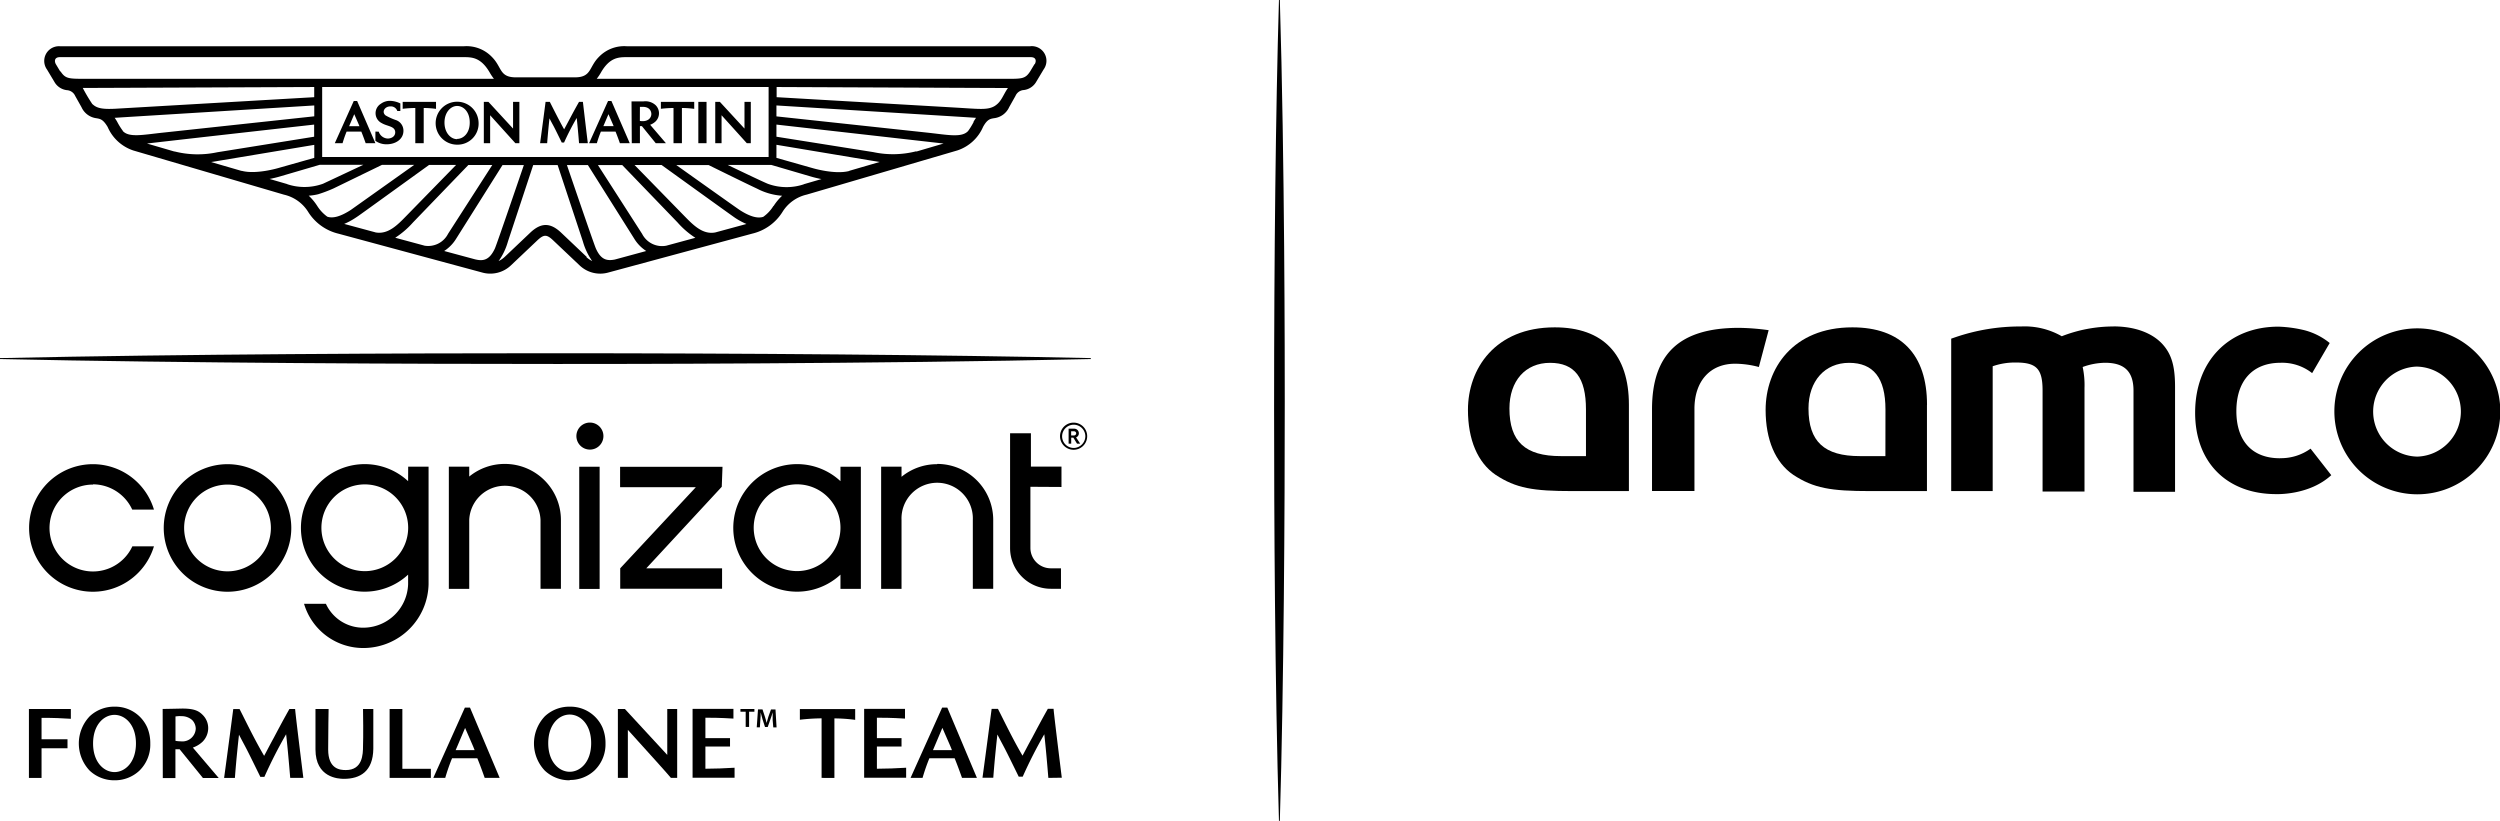 <svg id="Layer_1" data-name="Layer 1" xmlns="http://www.w3.org/2000/svg" viewBox="0 0 395.91 130.01"><title>Aston Martin F1 logo - Brandlogos.net</title><path d="M387.81,383.72c0,16.94.12,43.12.77,65.28h.14c.65-22.16.78-49.5.78-66.38,0-6.24,0-37.91-.78-63.63h-.14C388.06,336.69,387.81,359.69,387.81,383.72Z" transform="translate(-186.04 -319)"/><path d="M272.78,374.94c-22.5,0-57.29.12-86.74.77v.15c29.44.65,65.77.78,88.2.78,8.3,0,50.37,0,84.54-.78v-.15c-23.53-.52-54.08-.77-86-.77" transform="translate(-186.04 -319)"/><path d="M349.24,326.33H285.36a5.55,5.55,0,0,0-4.48,1.69c-1.61,1.61-1.13,3.23-3.81,3.23h-9.32c-2.67,0-2.18-1.6-3.81-3.23a5.55,5.55,0,0,0-4.48-1.69H195.59a2.33,2.33,0,0,0-2.1,3.69l1.15,1.92a2.62,2.62,0,0,0,2,1.34,1.54,1.54,0,0,1,1.31.92l1,1.78a3,3,0,0,0,2.41,1.75c.55.11,1,.15,1.73,1.38a6.74,6.74,0,0,0,4.06,3.72l23.87,7a6.12,6.12,0,0,1,3.85,2.77,7.79,7.79,0,0,0,4.78,3.41l22.69,6.13a4.74,4.74,0,0,0,4.65-1.15l4.12-3.9c1.06-1,1.51-1,2.56,0l4.12,3.9a4.73,4.73,0,0,0,4.65,1.15L305.16,356a7.74,7.74,0,0,0,4.78-3.41,6.12,6.12,0,0,1,3.85-2.77l23.87-7a6.73,6.73,0,0,0,4.06-3.72c.68-1.24,1.17-1.28,1.73-1.38a3,3,0,0,0,2.41-1.76l1-1.78a1.53,1.53,0,0,1,1.3-.92,2.63,2.63,0,0,0,2-1.34l1.15-1.92a2.32,2.32,0,0,0-2.11-3.68m-153.62,4-.69-1.15c-.21-.35-.34-1.12.65-1.12h63.9c1.29,0,2.74,0,4.15,2.43a8.26,8.26,0,0,0,.67,1H199.54c-2.63,0-3.14,0-3.92-1.19m41.44,2.49h70.7v11.08h-70.7Zm-36.38,2.73a25.64,25.64,0,0,1-1.53-2.58l36.65-.15v1.61l-31,1.8c-2.4.16-3.39,0-4.1-.69m4.8,4.23a10.37,10.37,0,0,1-.89-1.42,6.56,6.56,0,0,0-.41-.65l1.36-.09,30.25-1.87v1.72L211.89,340c-3.23.34-5.41.83-6.41-.26m8.19,3.26-4.35-1.27c2.9-.35,26.47-3,26.47-3v1.92l-15.33,2.46a14.87,14.87,0,0,1-6.79-.13m10.63,3.09-4.84-1.41c.46-.06.73-.11,1.24-.2l15.11-2.52V344l-5.69,1.61s-3.54,1.06-5.81.44m7.21,2.1h0l-2.79-.81a17.66,17.66,0,0,0,1.76-.43l6.18-1.81h6.91l-6.39,3a8.62,8.62,0,0,1-5.66.07m6.35,5.15a6.13,6.13,0,0,1-1.61-1.72,8.59,8.59,0,0,0-1.34-1.61,8.64,8.64,0,0,0,1.5-.23,21.88,21.88,0,0,0,2.41-.91l7.69-3.74h5.11l-10.05,7.14c-1.55,1-2.78,1.38-3.71,1.07m7.59,2.47-4.92-1.33a10.9,10.9,0,0,0,1.84-1c.51-.33-.08.09,11.6-8.34h4.28l-7.88,8.07c-1.38,1.42-2.9,3-4.91,2.61m7.78,2.1-4.63-1.25a13.8,13.8,0,0,0,2.82-2.43l8.76-9.09H264l-7,10.89a3.53,3.53,0,0,1-3.82,1.87m8.13,2.19-4.93-1.33a6.17,6.17,0,0,0,1.93-2l7.31-11.61H269s-4.29,12.58-4.59,13.22c-.86,1.84-1.84,2-3,1.74m17.57-.39-4.08-3.87c-1.71-1.61-3.17-1.61-4.88,0l-4.08,3.87a4.06,4.06,0,0,1-.94.64,10,10,0,0,0,1.48-3.11l4-12.1h3.87l4,12.1a10.11,10.11,0,0,0,1.48,3.11,4.06,4.06,0,0,1-.94-.64m4.52.39c-1.2.23-2.18.1-3-1.74-.3-.64-4.59-13.22-4.59-13.22h3.32l7.31,11.61a6.14,6.14,0,0,0,1.93,2Zm8.14-2.19a3.54,3.54,0,0,1-3.82-1.87l-7-10.9h3.85l8.76,9.09a13.52,13.52,0,0,0,2.82,2.43Zm7.77-2.1c-2,.39-3.52-1.19-4.91-2.61l-7.88-8.07h4.28s11.09,8,11.6,8.34a10.9,10.9,0,0,0,1.84,1Zm9.2-4.19a5.87,5.87,0,0,1-1.61,1.72c-.92.3-2.16-.07-3.71-1.07-.44-.28-10.06-7.13-10.06-7.13h5.12s5.91,2.92,7.68,3.74A10.11,10.11,0,0,0,309.9,350a8.51,8.51,0,0,0-1.34,1.61m4.77-3.42h0a8.61,8.61,0,0,1-5.66-.07c-.74-.28-6.39-3-6.39-3h6.91l6.18,1.81a17.85,17.85,0,0,0,1.76.43l-2.79.81m7.22-2.1c-2.27.62-5.81-.44-5.81-.44L309,344v-2.07l15.11,2.52,1.24.2-4.84,1.41m10.62-3.1a14.88,14.88,0,0,1-6.79.13L309,340.65v-1.92l26.47,3L331.16,343m9.07-4.68a10.59,10.59,0,0,1-.88,1.43c-1,1.09-3.19.61-6.41.26L309,337.43v-1.73l30.25,1.87,1.36.09a7.54,7.54,0,0,0-.41.65m3.46-2.58c-1.17.75-2.49.53-6.43.3l-28.2-1.64v-1.61l36.63.16c-.75,1.05-1,2.12-2,2.78m6.22-6.58-.69,1.15c-.78,1.21-1.29,1.2-3.92,1.19H280.54a8,8,0,0,0,.67-1c1.4-2.44,2.86-2.43,4.15-2.43h63.9c1,0,.86.77.64,1.12m-72.16,12.51c-.16-2-.28-3.18-.37-4a41.68,41.68,0,0,0-2,3.89H275c-1.07-2.19-1.2-2.44-1.51-3-.1-.19-.23-.42-.43-.83-.09.79-.25,2.35-.37,3.94h-1.12c.32-2.3.83-6.22.87-6.55h.67s1.58,3.16,2.27,4.35c.8-1.47,1.32-2.52,2.36-4.35h.61c.11.94.46,3.94.78,6.55Zm20.19-6.55h-1.3v6.55h1.3Zm-3.9,6.55v-5.58a15.38,15.38,0,0,1,1.95.14v-1.11h-5.28v1.1a18.81,18.81,0,0,1,2-.13v5.58Zm-40.89,0v-5.58a15.35,15.35,0,0,1,1.95.14v-1.11h-5.28v1.1a18.85,18.85,0,0,1,2-.13v5.58Zm15.15,0v-6.55h-1v4.23l-3.9-4.23h-.73v6.55h1v-4.43l4,4.43Zm-22.8-1.84v1.46a3,3,0,0,0,1.78.55c1.41,0,2.66-.79,2.66-2.14a1.77,1.77,0,0,0-1.12-1.67,9.26,9.26,0,0,1-1.72-.77c-.65-.55-.12-1.42.76-1.42a1.07,1.07,0,0,1,1.11.73h.48v-1.2a3.94,3.94,0,0,0-1.64-.41,2.4,2.4,0,0,0-1.44.46,1.75,1.75,0,0,0,.14,3.07c.89.53,2.1.46,2.13,1.44,0,.72-.67,1-1.18,1a1.56,1.56,0,0,1-1.43-1.09Zm0,1.84L242.6,335h-.54l-3,6.68h1.23a18.63,18.63,0,0,1,.64-1.84h2.33c.29.72.52,1.36.69,1.84Zm-4.16-2.7.81-1.9c.63,1.44.68,1.54.82,1.9Zm20.5-.57a3.4,3.4,0,1,0-3.39,3.5,3.33,3.33,0,0,0,3.39-3.5m-3.4,2.63h0c-1,0-2-1-2-2.63s1-2.63,2-2.63h0c1,0,2,.91,2,2.63S259.39,341,258.41,341Zm27.66.64h1.29v-2.7h.32l2.19,2.7h1.61L289,338.76a2.45,2.45,0,0,0,.87-.54,1.81,1.81,0,0,0,0-2.56h0a2.38,2.38,0,0,0-1.94-.6s-1.5,0-1.88,0Zm1.29-5.76.44,0c1.33,0,1.37,1,1.37,1.12,0,.69-.61,1.31-1.82,1.11Zm-1.61,5.76L282.87,335h-.54l-3,6.68h1.23a18.63,18.63,0,0,1,.64-1.84h2.32c.29.72.52,1.36.69,1.84Zm-4.18-2.7.81-1.9c.62,1.44.68,1.54.82,1.9Zm23.35,2.7v-6.55h-1v4.23l-3.9-4.23h-.73v6.55h1v-4.43l4,4.43Z" transform="translate(-186.04 -319)"/><path d="M260.47,431.06h-.81l-5,11.13h1.89a31.06,31.06,0,0,1,1.08-3.11h4c.5,1.21.88,2.3,1.17,3.11h2.37Zm-.77,3.23c1.2,2.77,1.22,2.77,1.5,3.5h-3c.32-.73.32-.75,1.49-3.5" transform="translate(-186.04 -319)"/><path d="M336.06,431.06h-.82l-5,11.13h1.9a30.45,30.45,0,0,1,1.08-3.11h4c.49,1.21.88,2.3,1.17,3.11h2.36Zm-.77,3.23c1.2,2.77,1.22,2.77,1.5,3.5h-3l1.48-3.5" transform="translate(-186.04 -319)"/><path d="M232,442.19c-.29-3.46-.49-5.53-.65-6.91a72.8,72.8,0,0,0-3.44,6.75h-.64c-1.89-3.86-2.09-4.24-2.52-5.05-.19-.35-.4-.75-.86-1.63-.08.69-.42,3.74-.65,6.85h-1.71c.54-3.92,1.4-10.53,1.45-10.91h1l.45.89c1.25,2.5,2.24,4.47,3.44,6.52l0,0,0,0c.54-1,1-1.91,1.5-2.81.73-1.38,1.49-2.82,2.5-4.61h.91c0,.35.66,5.74,1.3,10.91Z" transform="translate(-186.04 -319)"/><path d="M352.06,442.19c-.28-3.46-.49-5.53-.64-6.91A72.8,72.8,0,0,0,348,442h-.63c-1.89-3.86-2.09-4.24-2.52-5.05-.19-.35-.4-.75-.86-1.63-.08.69-.42,3.74-.65,6.85h-1.71c.54-3.92,1.4-10.53,1.45-10.91h1l.45.89c1.25,2.5,2.24,4.47,3.44,6.52l0,0,0,0c.54-1,1-1.91,1.51-2.81.73-1.38,1.49-2.82,2.5-4.61h.91c0,.35.66,5.74,1.3,10.91Z" transform="translate(-186.04 -319)"/><path d="M204.19,442.57a5.66,5.66,0,0,1-3.94-1.52,6.24,6.24,0,0,1,0-8.62,5.66,5.66,0,0,1,3.94-1.52,5.54,5.54,0,0,1,5.19,3.35,6.39,6.39,0,0,1,.46,2.48,5.75,5.75,0,0,1-1.73,4.31,5.66,5.66,0,0,1-3.94,1.52m0-1.3c1.69,0,3.4-1.56,3.4-4.53s-1.71-4.53-3.4-4.53h0c-1.68,0-3.39,1.56-3.39,4.53s1.71,4.53,3.4,4.53h0Z" transform="translate(-186.04 -319)"/><path d="M276.27,442.57a5.66,5.66,0,0,1-3.94-1.52,6.24,6.24,0,0,1,0-8.62,5.66,5.66,0,0,1,3.94-1.52,5.55,5.55,0,0,1,5.2,3.35,6.39,6.39,0,0,1,.46,2.48A5.74,5.74,0,0,1,280.2,441a5.66,5.66,0,0,1-3.94,1.52m0-1.3c1.69,0,3.4-1.56,3.4-4.53s-1.71-4.53-3.4-4.53h0c-1.69,0-3.4,1.56-3.4,4.53s1.71,4.53,3.4,4.53Z" transform="translate(-186.04 -319)"/><path d="M211.8,431.27c.59,0,3.08-.06,3.1-.06,1.87,0,2.6.36,3.23,1a2.93,2.93,0,0,1,.88,2.18,3.05,3.05,0,0,1-.88,2.06,4.23,4.23,0,0,1-1.55.94l4.1,4.82h-2.5l-3.69-4.55h-.67v4.56h-2Zm2.84,1.13a5.7,5.7,0,0,0-.81.06h0v3.86h0a4.69,4.69,0,0,0,.83.08,2.12,2.12,0,0,0,2.38-2h0a2,2,0,0,0-.55-1.35,2.5,2.5,0,0,0-1.84-.63" transform="translate(-186.04 -319)"/><polygon points="61.7 123.19 61.7 112.28 63.72 112.28 63.72 121.75 68.23 121.75 68.23 123.19 61.7 123.19"/><polygon points="118.09 112.71 117.26 112.71 117.26 112.28 119.47 112.28 119.47 112.71 118.63 112.71 118.63 115.12 118.09 115.12 118.09 112.71"/><path d="M308.4,433c0-.37,0-.81,0-1.19h0c-.09.35-.22.73-.35,1.09l-.43,1.23h-.43l-.39-1.21c-.11-.36-.22-.75-.3-1.1h0c0,.37,0,.82-.05,1.21l-.07,1.15h-.5l.2-2.84h.71l.38,1.15c.11.33.2.67.27,1h0c.08-.31.18-.66.29-1l.41-1.14h.71l.17,2.84h-.52Z" transform="translate(-186.04 -319)"/><path d="M292.29,442.19c-.46-.58-3.71-4.17-6.82-7.61v7.61h-1.58V431.28H285l6.71,7.27v-7.27h1.57v10.91Z" transform="translate(-186.04 -319)"/><path d="M316.15,442.19v-9.43a31.61,31.61,0,0,0-3.44.22v-1.69h8.76V433a25.66,25.66,0,0,0-3.29-.23v9.43Z" transform="translate(-186.04 -319)"/><path d="M297.75,440.74v-3.52h3.9v-1.33h-3.9v-3.23c.92,0,2.22,0,4.44.14v-1.54h-6.47v10.91h6.65v-1.59c-1.47.09-3.16.16-4.62.16" transform="translate(-186.04 -319)"/><path d="M324.91,440.74v-3.52h3.9v-1.33h-3.9v-3.23c.92,0,2.22,0,4.45.14v-1.54h-6.47v10.91h6.65v-1.59c-1.47.09-3.16.16-4.63.16" transform="translate(-186.04 -319)"/><path d="M243.53,431.28c.07,4.19,0,5.85,0,5.85,0,1.36-.08,3.82-2.72,3.82-.93,0-2.8-.15-2.8-3.26,0-2.82.07-6.28.07-6.41H236v6.4c0,4.47,3.6,4.66,4.5,4.66,2.58,0,4.61-1.18,4.66-4.75v-6.31Z" transform="translate(-186.04 -319)"/><path d="M197.26,432.84h0v-1.56h-6.64V442.2h2v-4.7h4.11v-1.43h-4.11v-3.39c2,0,3.23.06,4.61.15" transform="translate(-186.04 -319)"/><path d="M358.21,388.08a2.15,2.15,0,1,1-2.15-2.15,2.15,2.15,0,0,1,2.15,2.15m-.29,0a1.84,1.84,0,1,0-1.84,1.86,1.87,1.87,0,0,0,1.84-1.86m-1.47.18.65,1h-.5l-.58-.95h-.34v.95h-.41v-2.37h.89a.72.72,0,0,1,.73.71h0a.67.67,0,0,1-.45.67m-.77-.31h.44a.35.35,0,0,0,.36-.33h0a.34.34,0,0,0-.35-.33h-.45Zm-77.9,4.95H281v19.36h-3.23ZM266,392.47a8.85,8.85,0,0,0-5.65,2V392.9h-3.23v19.36h3.23V401.34a5.65,5.65,0,0,1,11.29,0v10.91h3.23V401.34a8.87,8.87,0,0,0-8.87-8.87m-15.32.43h3.23v18.62h0a10.33,10.33,0,0,1-10.1,10.1,9.77,9.77,0,0,1-9.62-7h3.46a6.49,6.49,0,0,0,6.15,3.78,7.11,7.11,0,0,0,6.87-6.87V410a10.1,10.1,0,1,1,0-14.8Zm0,9.68a6.87,6.87,0,1,0-6.87,6.87,6.87,6.87,0,0,0,6.87-6.87h0m-49.92-6.88a6.88,6.88,0,0,1,6.22,4h3.44a10.1,10.1,0,1,0,0,5.82H207a6.88,6.88,0,1,1-6.22-9.78m31.39,6.87a10.1,10.1,0,1,1-10.1-10.1h0a10.1,10.1,0,0,1,10.1,10.1m-3.23,0a6.87,6.87,0,1,0-6.87,6.87h0a6.87,6.87,0,0,0,6.87-6.87m105.51-10.1a8.83,8.83,0,0,0-5.64,2V392.9h-3.23v19.36h3.23V401.34a5.65,5.65,0,1,1,11.29,0h0v10.91h3.23V401.34a8.87,8.87,0,0,0-8.87-8.87m-15.32.44h3.23v19.35h-3.23V410a10.1,10.1,0,1,1-6.87-17.5h0a10.07,10.07,0,0,1,6.87,2.7Zm0,9.66a6.87,6.87,0,1,0-6.87,6.87,6.87,6.87,0,0,0,6.87-6.87h0m35-6.45v-3.23h-4.84v-5.28H346v18.18a6.45,6.45,0,0,0,6.45,6.45h1.61V409h-1.61a3.23,3.23,0,0,1-3.23-3.23v-9.68Zm-74.68-10.2a2.14,2.14,0,1,0,2.14,2.14h0a2.14,2.14,0,0,0-2.14-2.14h0m21,7H284.24v3.23h12L284.26,409v3.23h16.13V409h-12l11.95-12.91Z" transform="translate(-186.04 -319)"/><path d="M568.89,371A13.14,13.14,0,1,0,582,384.2v-.07A13.17,13.17,0,0,0,568.89,371m0,20.31a7.13,7.13,0,0,1-.26-14.25h.26a7.13,7.13,0,0,1,0,14.25" transform="translate(-186.04 -319)"/><path d="M520.75,370.7a22.52,22.52,0,0,0-8.2,1.55,11.85,11.85,0,0,0-6.43-1.55,31.65,31.65,0,0,0-10.41,1.7l-.67.23v24.14h6.57V377a10.77,10.77,0,0,1,3.69-.59c3.25,0,4.21,1,4.21,4.43v16h6.64v-16.4a13.71,13.71,0,0,0-.29-3.32,10.73,10.73,0,0,1,3.54-.67c3.11,0,4.51,1.41,4.51,4.43v16h6.58V380.29c0-3.25-.52-5.17-2-6.8-1.63-1.77-4.36-2.8-7.75-2.8" transform="translate(-186.04 -319)"/><path d="M547.09,391.57c-4.38,0-6.89-2.72-6.89-7.47s2.54-7.65,7-7.65a7.69,7.69,0,0,1,5,1.64l2.78-4.77a10.6,10.6,0,0,0-3.9-2,20.15,20.15,0,0,0-4.21-.59c-7.91,0-13.2,5.49-13.2,13.63,0,7.84,5,12.89,12.83,12.89,0,0,5.22.23,8.73-3l-3.28-4.2a8,8,0,0,1-4.79,1.51" transform="translate(-186.04 -319)"/><path d="M461.4,370.92c-9.38,0-13.74,4.13-13.74,12.92v12.92h6.72v-13c0-4.43,2.51-7.16,6.43-7.16a14.82,14.82,0,0,1,3.77.52l1.55-5.83a36.33,36.33,0,0,0-4.72-.37" transform="translate(-186.04 -319)"/><path d="M491.2,383.11v13.66h-9c-6.2,0-8.94-.44-12.19-2.59-2.81-1.92-4.36-5.53-4.36-10.27,0-6.5,4.28-13.07,13.74-13.07,7.68,0,11.82,4.29,11.82,12.26m-6.58.74c0-5-1.92-7.38-5.76-7.38s-6.43,2.88-6.43,7.23c0,5.25,2.51,7.54,8.12,7.54h4.06Z" transform="translate(-186.04 -319)"/><path d="M444,383.11v13.66h-8.94c-6.2,0-8.94-.44-12.19-2.59-2.81-1.92-4.36-5.53-4.36-10.27,0-6.5,4.28-13.07,13.74-13.07,7.68,0,11.75,4.29,11.75,12.26m-6.8.74c0-5-1.77-7.38-5.69-7.38s-6.43,2.88-6.43,7.23c0,5.25,2.51,7.54,8.12,7.54h4Z" transform="translate(-186.04 -319)"/></svg>